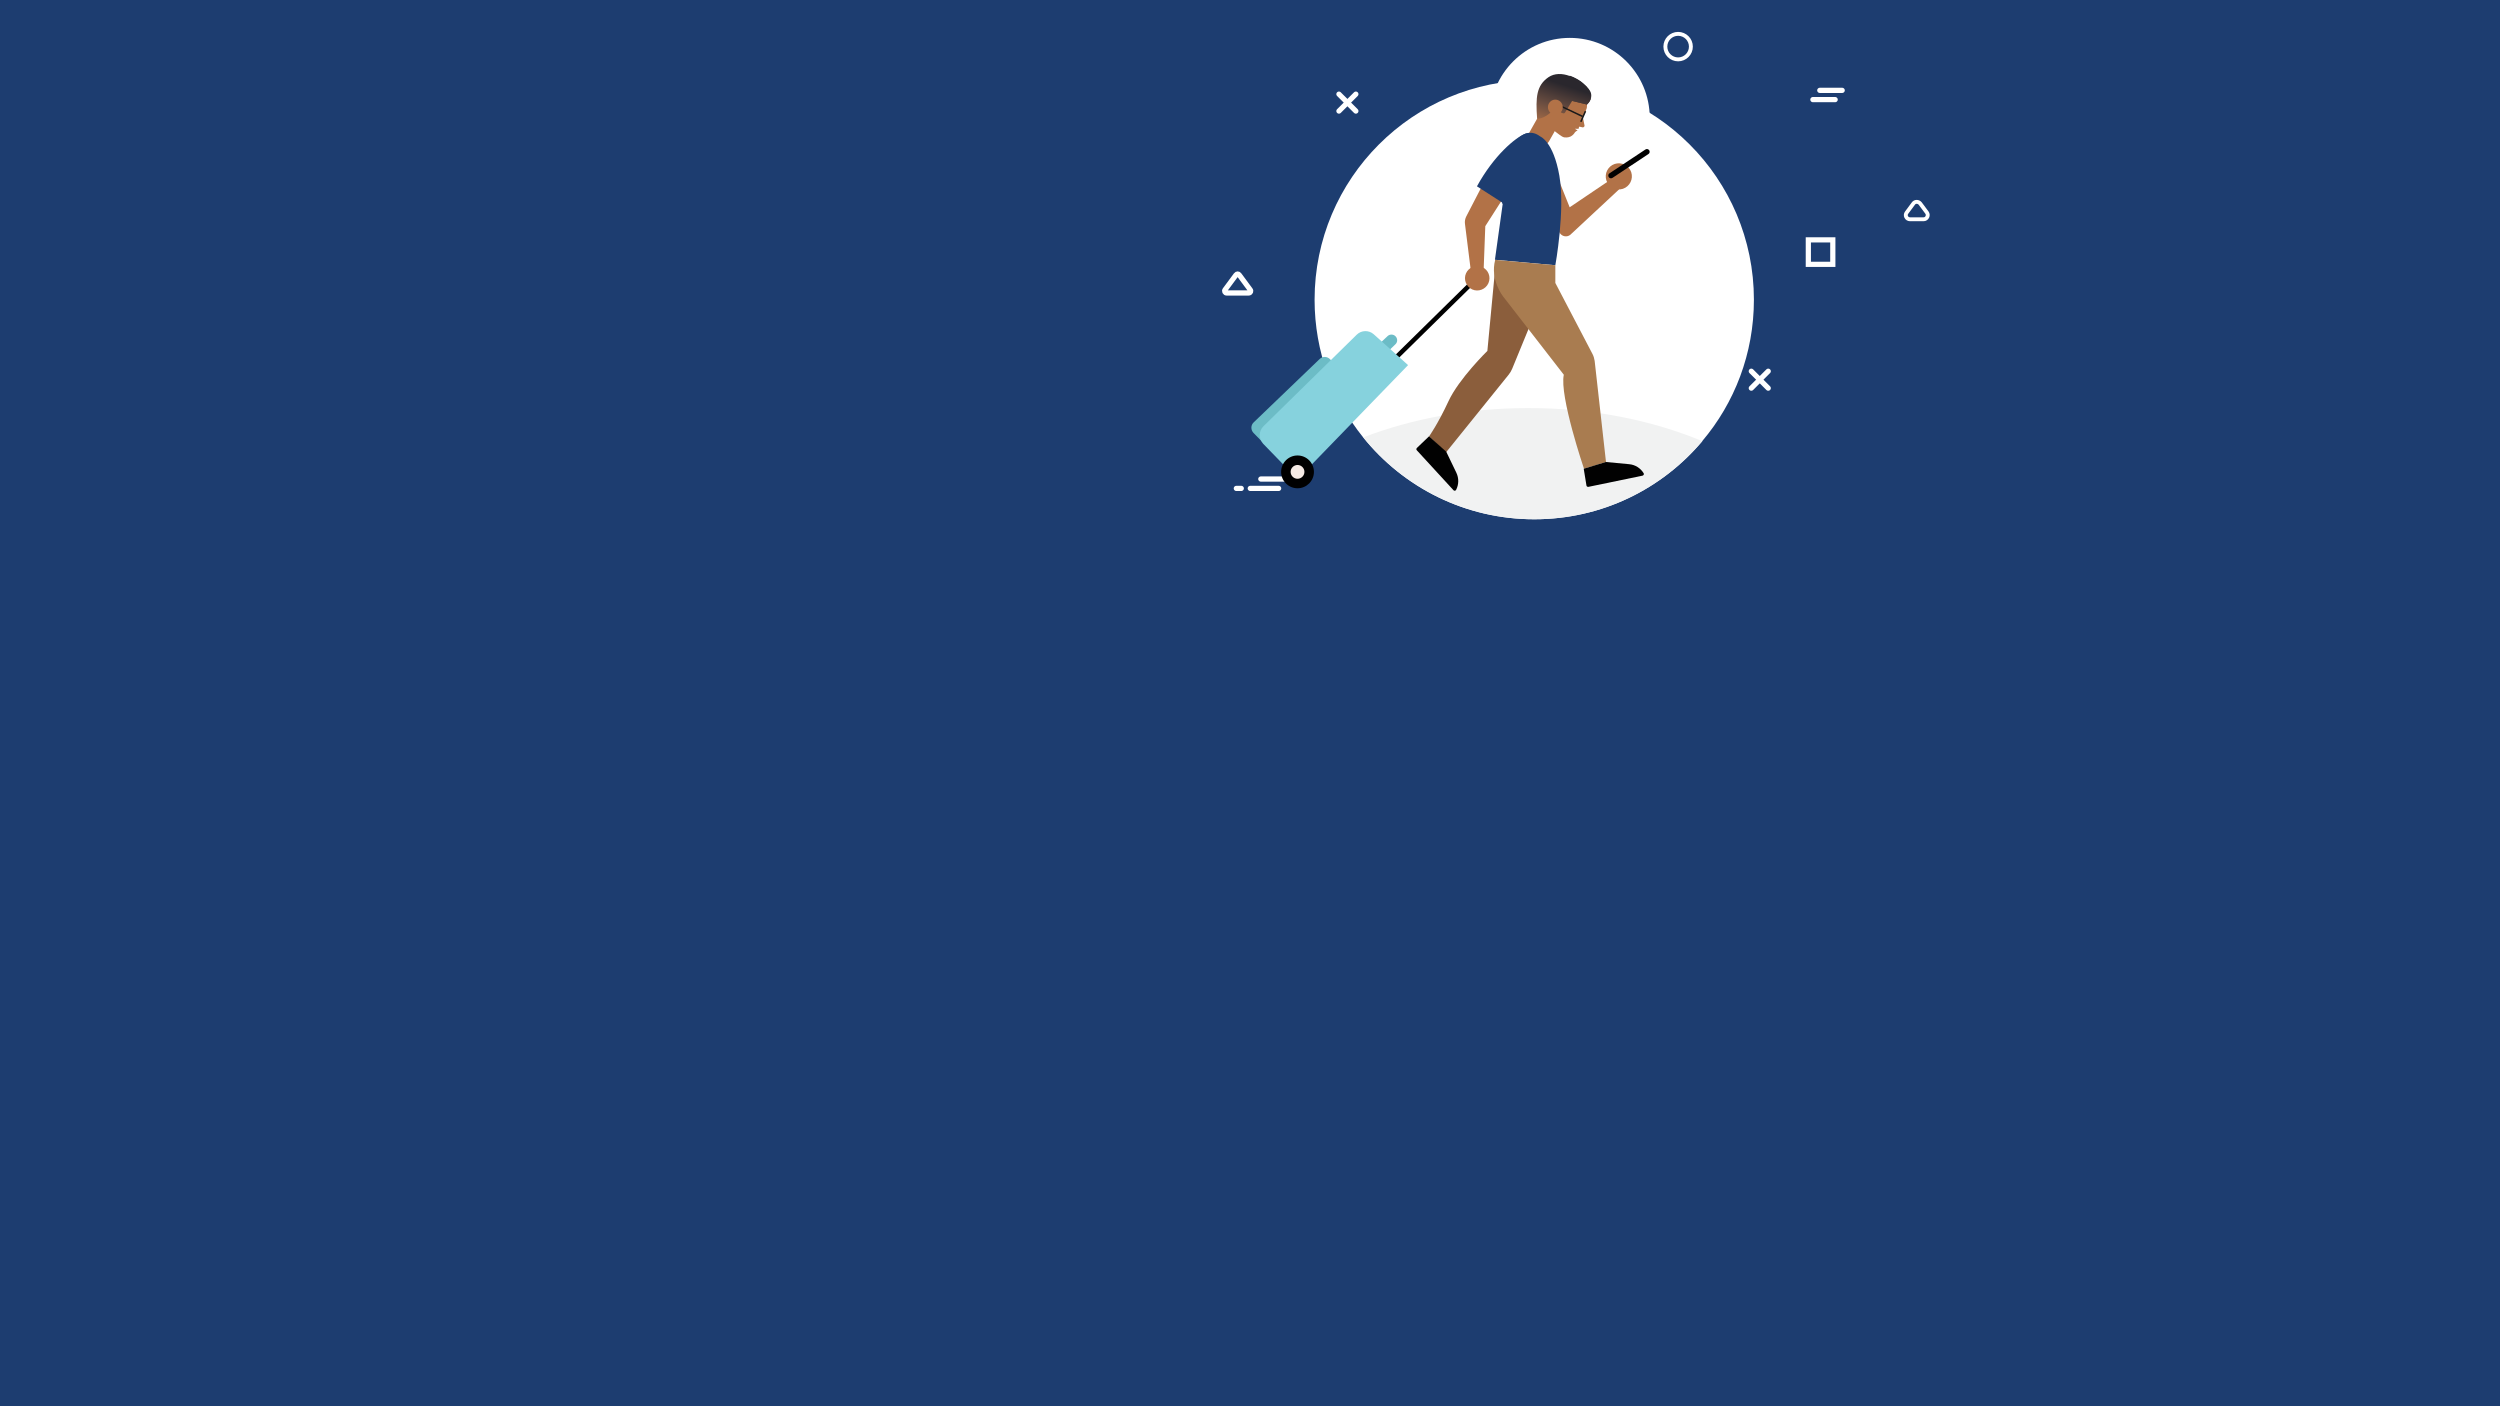 <?xml version="1.0" encoding="utf-8"?>
<!-- Generator: Adobe Illustrator 24.0.0, SVG Export Plug-In . SVG Version: 6.00 Build 0)  -->
<svg version="1.1" xmlns="http://www.w3.org/2000/svg" xmlns:xlink="http://www.w3.org/1999/xlink" x="0px" y="0px"
	 viewBox="0 0 1920 1080" style="enable-background:new 0 0 1920 1080;" xml:space="preserve">
<style type="text/css">
	.st0{fill:#1D3D70;}
	.st1{display:none;}
	.st2{display:inline;}
	.st3{fill:none;stroke:#FFFFFF;stroke-miterlimit:10;}
	.st4{fill:none;stroke:#FFFFFF;stroke-width:0.75;stroke-miterlimit:10;}
	.st5{display:inline;fill:none;stroke:#FFFFFF;stroke-miterlimit:10;}
	.st6{display:inline;fill:#FFFFFF;}
	.st7{display:inline;fill:#F1F2F2;}
	.st8{fill:none;stroke:#FFFFFF;stroke-width:4;stroke-linecap:round;stroke-miterlimit:10;}
	.st9{fill:none;stroke:#FFFFFF;stroke-width:3;stroke-linecap:round;stroke-miterlimit:10;}
	.st10{fill:none;stroke:#FFFFFF;stroke-width:5;stroke-linecap:round;stroke-miterlimit:10;}
	.st11{display:inline;fill:none;stroke:#FFFFFF;stroke-width:3;stroke-linecap:round;stroke-miterlimit:10;}
	.st12{display:inline;fill:#8B5E3C;}
	.st13{display:inline;fill:#B27247;}
	.st14{display:inline;fill:#010101;}
	.st15{display:inline;fill:url(#SVGID_3_);}
	.st16{fill:#191919;}
	.st17{display:inline;fill:#1D3D70;}
	.st18{display:inline;fill:#A97C50;}
	.st19{display:inline;fill:url(#SVGID_4_);}
	.st20{display:inline;fill:#6CBCC6;}
	.st21{display:inline;fill:#EE9865;}
	.st22{display:inline;fill:#86D2DD;}
	.st23{display:inline;fill:#F6EBE5;}
	.st24{fill:#FFFFFF;}
	.st25{fill:#F1F2F2;}
	.st26{fill:#8B5E3C;}
	.st27{fill:#B27247;}
	.st28{fill:#010101;}
	.st29{fill:url(#SVGID_7_);}
	.st30{fill:#A97C50;}
	.st31{fill:url(#SVGID_8_);}
	.st32{fill:#6CBCC6;}
	.st33{fill:#EE9865;}
	.st34{fill:#86D2DD;}
	.st35{fill:#F6EBE5;}
</style>
<g id="Layer_2">
	<rect class="st0" width="1920" height="1080"/>
</g>
<g id="Layer_1" class="st1">
	<g class="st2">
		<path class="st3" d="M1511.6,448.5c-1.2,2.9-3.1,4.9-6.5,5.5c-11.1,2-22.2,4.1-33.2,6.2c-4.7,0.9-9.4,2.1-14.2,2.2
			c-9.3,0.2-18.5,0.3-27.8,0.4c-9.6,0.1-19.3-0.4-28.9,1.4c-1.9,0.4-2.9-0.2-2.8-2.4c0.1-2.4,0-4.8,0.1-7.2c0-5.2-1.5-9.9-4.2-14.2
			c-10.2-16.1-33.9-15.9-43.8,0.4c-3.6,5.8-4.6,12.2-4.3,18.9c0.2,5,0.1,5-4.9,5c-58.6,0-117.2,0-175.8,0.1
			c-12.7,0-25.5-1.1-38.1,1.7c-1.6,0.4-2.3-0.4-2.3-2c0.1-2.1,0-4.2,0-6.3c0-1.6,0.1-3.2,0-4.9c-0.3-7.9-3.6-14.4-9.7-19.2
			c-15.3-12.1-37.7-4.1-41.9,15c-1.1,5-0.8,10.2-0.9,15.2c0,1.9-0.5,2.7-2.6,2.3c-9.6-1.8-19.3-1.1-28.9-1.3
			c-7-0.2-13.9-0.2-20.9-0.2v-18.9h-36c-0.2-3.1-0.4-6.3-0.5-9.4c-0.4-12.1,0.6-24.1,1.7-36.1c1.5-16.3,4.7-32.2,11.5-47.2
			c0.5-1.1,0.4-1.6-0.9-1.6c-4.7,0-9.4-0.1-14.1,1c-2.3,0.6-4,1.7-5.5,3.5c-1.3,1.5,0.5,2.3,0.4,3.5c-0.3,4.8-0.7,9.6-1.7,14.2
			c-0.4,1.6-1.5,2.1-3,1.8c-1.9-0.4-3.2-1.5-3.2-3.7c0.1-3.6,0.2-7.3,0.5-10.9c0.1-1.7-0.2-3.5,0.5-5.2c2.2-5.7,6.2-9.2,12-11
			c5-1.5,10.1-2.1,15.3-1.9c2.4,0.1,4.3-0.1,4.7-3c0.1-0.7,0.7-1.3,1.1-2c3.8-5.6,9.9-8.8,14.7-13.3c0.9-0.9,2.2-1.5,3.3-2.1
			c7.5-3.8,15.5-5.8,23.6-7.4c13.7-2.5,27.6-3.4,41.5-3.3c18.2,0.2,36.5,0.3,54.7,0.4c14.4,0.1,28.8,0,43.1,0.1
			c5.9,0,10.8,2,13.5,7.6c0.9,1.9,2.4,1.7,3.9,1.7c46.6,0,93.2-0.1,139.8-0.1c37.9,0,75.9,0,113.9-0.1c6.4,0,12.8,0,18.9-2.6
			c3.5-1.5,7.2-1.8,10.9-1.4c7.3,0.6,13.2,3.7,16.9,10.2c0.4,0.7,1.2,1.6,0.6,2.3c-1.2,1.5-0.2,2.6,0.5,3.8
			c1.9,3.4,3.4,6.9,4.4,10.7c2.4,9.5,3,19.2,3.8,28.9c1.5,18.1,2.1,36.2,2,54.4c0,1.9,0.2,3.9,0.2,5.8
			C1513.3,439,1513.5,443.8,1511.6,448.5z"/>
		<path class="st3" d="M1506,410.4c-1.5-0.1-2.9,0-4.4,0c-1.3,0-2.3-0.4-2.9-1.1c-0.6-0.6-0.9-1.4-1-2.8c-0.1-1.4-0.2-3.7,0.7-6.6
			c-0.4,0-0.7-0.1-1.1-0.1c0-2,0-4.1,0-6.2v-0.7c0-0.3,0-0.5,0-0.7c0.1-1,0.7-1.4,2-1.4c2.1,0.1,4.2,0.1,6.2,0
			c1.6-0.1,2.3,0.6,2.3,2.1c0.1,5.1,0.2,10.2,0.3,15.3C1508.2,409.8,1507.7,410.5,1506,410.4z"/>
		<path class="st3" d="M1372.1,431.7c-12.8,0.1-23.1,10.5-23.1,23.3c0,12.7,10.7,23.2,23.3,23.2c12.9-0.1,23.2-10.6,23.1-23.5
			C1395.4,441.9,1385,431.6,1372.1,431.7z M1384.5,456.6c0,0.3-0.1,0.6-0.1,0.8c-1.1,5.4-5.7,9.6-11.9,9.8c-3.5,0.1-6.8-1.5-9-4.2
			c0,0-0.1,0-0.1-0.1c-1.9-2.2-3.1-5-3.1-8c0-0.2,0-0.4,0-0.7c0-0.2,0-0.4,0.1-0.7c0,0,0,0,0-0.1c0.6-6.2,5.8-10.9,12.1-11
			c6.1,0,11.4,4.9,12.1,11c0,0.1,0,0.1,0,0.2c0,0.3,0.1,0.6,0.1,0.8c0,0,0,0.1,0,0.1c0,0,0,0,0,0c0,0,0,0,0,0c0,0,0,0,0,0
			c0,0.4,0,0.9-0.1,1.4C1384.5,456.3,1384.5,456.4,1384.5,456.6z"/>
		<path class="st3" d="M1098.9,432.1c-13.1,0.1-22.9,10-22.9,22.7c0,13.3,10.3,22.8,23,23c12.4,0,22.8-10.4,22.9-22.7
			C1121.8,442.5,1111.5,432,1098.9,432.1z M1098.6,467c-4.8,0.1-9.2-2.9-11-7.3c-0.1-0.2-0.2-0.5-0.3-0.7c0,0,0,0,0,0
			c-0.4-1.2-0.6-2.6-0.5-4c0-2.2,0.5-4.2,1.5-6c0.1-0.2,0.3-0.5,0.4-0.7c0.2-0.3,0.4-0.6,0.7-0.9c0,0,0.1-0.1,0.1-0.1
			c0.3-0.3,0.6-0.7,0.9-0.9c2.1-2.1,5.1-3.5,8.4-3.4c6.5,0,12,5.4,12,12C1110.6,462.2,1105.1,466.9,1098.6,467z"/>
		<g>
			<path class="st3" d="M1098.5,443c-6.5,0-11.8,5.3-11.9,12.1c-0.1,6.4,5.5,11.9,12.1,11.8c6.4-0.1,11.8-5.5,11.8-11.8
				C1110.6,448.7,1104.8,443,1098.5,443z"/>
		</g>
		<path class="st3" d="M1006.2,334.5h10.1l-2,70.1c-0.2,6.1-2.3,11.9-6,16.7l-2.3,2.9c-5.4,7-13.7,11-22.5,11l0,0"/>
		<path class="st3" d="M1487.8,379.2h-347.2c-27.4,0-54.4,6.5-78.9,19l-39.2,20l7.1-66.9c1.3-12.3,11.7-21.6,24-21.6h436.8l3.9,26.1
			L1487.8,379.2z"/>
		<line class="st3" x1="1027.3" y1="373.6" x2="1020.8" y2="436.6"/>
		<line class="st3" x1="1070.7" y1="327.7" x2="1062.3" y2="465.1"/>
		<path class="st3" d="M1020,446.3v19.1h-28.3c-6.9,0-12.6-5.6-12.6-12.6v-2.4c0-2.3,1.9-4.1,4.1-4.1H1020z"/>
		<line class="st3" x1="1435.2" y1="422" x2="1478" y2="422"/>
		<line class="st3" x1="1435.2" y1="427.2" x2="1478" y2="427.2"/>
		<line class="st3" x1="1435.2" y1="432.3" x2="1478" y2="432.3"/>
		<line class="st3" x1="1435.2" y1="437.5" x2="1478" y2="437.5"/>
		<line class="st3" x1="1435.2" y1="442.6" x2="1478" y2="442.6"/>
		<rect x="1143.6" y="412.8" class="st3" width="64" height="45.1"/>
		<rect x="1207.6" y="412.8" class="st3" width="64" height="45.1"/>
		<rect x="1271.6" y="412.8" class="st3" width="64" height="45.1"/>
		<line class="st4" x1="1164.3" y1="329.8" x2="1164.3" y2="379.2"/>
		<line class="st4" x1="1221.9" y1="329.8" x2="1221.9" y2="379.2"/>
		<line class="st4" x1="1279.6" y1="329.8" x2="1279.6" y2="379.2"/>
		<line class="st4" x1="1337.3" y1="329.8" x2="1337.3" y2="379.2"/>
		<line class="st4" x1="1394.9" y1="329.8" x2="1394.9" y2="379.2"/>
		<line class="st4" x1="1452.6" y1="329.8" x2="1452.6" y2="379.2"/>
	</g>
	<line class="st5" x1="1920" y1="431.7" x2="1513" y2="431.7"/>
	<line class="st5" x1="983.5" y1="431.7" x2="0" y2="431.7"/>
	<ellipse class="st5" cx="842.2" cy="324.6" rx="26.7" ry="38.5"/>
	<polyline class="st5" points="853,325.1 842.2,339.6 830.7,329.3 	"/>
	<line class="st5" x1="842.2" y1="339.2" x2="842.2" y2="431.7"/>
	<path class="st5" d="M1246.7,242.6h-51.8c-11.9,0-12.6-17.9-0.7-18.5c0.3,0,0.6,0,0.9,0c1.4,0,2.8,0.2,4.2,0.5
		c4.6-7.3,12.5-12.1,21.5-12.1c7.3,0,13.8,3.1,18.5,8.2c2.2-0.8,4.7-1.2,7.2-1.2c0.3,0,0.7,0,1,0
		C1262.4,220.1,1261.6,242.6,1246.7,242.6z"/>
	<path class="st5" d="M1513.6,202.2h-51.8c-11.9,0-12.6-17.9-0.7-18.5c0.3,0,0.6,0,0.9,0c1.4,0,2.8,0.2,4.2,0.5
		c4.6-7.3,12.5-12.1,21.5-12.1c7.3,0,13.8,3.1,18.5,8.2c2.2-0.8,4.7-1.2,7.2-1.2c0.3,0,0.7,0,1,0
		C1529.4,179.8,1528.6,202.2,1513.6,202.2z"/>
	<g class="st2">
		<path class="st3" d="M484.6,20.4l-2.1,20h4.4L484.6,20.4C484.6,20.4,484.6,20.4,484.6,20.4z"/>
		<path class="st3" d="M484.7,42.7c-6.8,0-14.1,7.3-14.1,16.3c0,9,5.6,16.3,14.1,16.3c8.9,0,14.1-7.3,14.1-16.3
			C498.8,50,492,42.7,484.7,42.7z"/>
		<path class="st3" d="M483.8,61.1c-0.6,0-1.2-0.1-1.8-0.2l-7.5-1.3l1.9-2.9l6.9,0.6c0.2,0,0.4,0,0.6,0V61.1z"/>
		<path class="st3" d="M487.3,61c-0.5,0.1-1.1,0.1-1.6,0.2l0.2-3.7c0.1,0,0.2,0,0.3,0l6.5-0.6l1.7,3.1L487.3,61z"/>
		<line class="st3" x1="483.8" y1="61.1" x2="483.8" y2="61.1"/>
		<line class="st3" x1="485.7" y1="61.1" x2="485.7" y2="61.1"/>
		<path class="st3" d="M560.7,60.9l-37.4,4.5c1.2,1.3,2,3,2,4.9c0,3.8-3.1,7-6.9,7c-3.8,0-6.9-3.1-6.9-7c0-1.3,0.4-2.5,1-3.6
			l-12,1.4c1.3-2.6,2-5.7,2-9.1h58.3V60.9z"/>
		<path class="st3" d="M469.3,68.1c-1.3-2.6-2.1-5.7-2.1-9.2h-58.3v2l36.8,4.4c-1.3,1.3-2,3-2,4.9c0,3.8,3.1,7,7,7
			c3.8,0,6.9-3.1,6.9-7c0-1.3-0.4-2.6-1-3.6L469.3,68.1z M450.7,73.9c-2,0-3.6-1.6-3.6-3.6c0-2,1.6-3.6,3.6-3.6c2,0,3.6,1.6,3.6,3.6
			C454.3,72.2,452.7,73.9,450.7,73.9z"/>
		<path class="st3" d="M514.2,49.3V50l-12.9,1.5c-0.2-0.8-0.5-1.5-0.8-2.3H514.2z"/>
		<path class="st3" d="M468.7,49.3c-0.3,0.7-0.6,1.5-0.8,2.3l-13-1.6v-0.7H468.7z"/>
		<circle class="st3" cx="518.3" cy="70.2" r="3.6"/>
		<path class="st3" d="M454.3,70.2c0,2-1.6,3.6-3.6,3.6c-2,0-3.6-1.6-3.6-3.6c0-2,1.6-3.6,3.6-3.6C452.7,66.6,454.3,68.2,454.3,70.2
			z"/>
		<path class="st3" d="M454.3,70.2c0,2-1.6,3.6-3.6,3.6c-2,0-3.6-1.6-3.6-3.6c0-2,1.6-3.6,3.6-3.6C452.7,66.6,454.3,68.2,454.3,70.2
			z"/>
	</g>
	<path class="st5" d="M1888.2,431.7c-40.4-9.6-102.9-26.1-177.4-53.3c-127.2-46.4-166.7-79.2-246.5-89.9
		c-49.1-6.6-122.7-6-218.1,33.6"/>
	<path class="st5" d="M985.2,400.8c-20.9,2.7-49.3,4.3-82.3,0c-26.7-3.5-40.8-8.9-82.6-18.9c0,0-26.6-6.4-82.9-17.3
		c-101.8-19.7-192.7,32.8-326.3,25c-119.5-6.9-131.5-53.8-240.4-46C96.8,349,37.9,375.3,0,396.5"/>
</g>
<g id="Layer_4" class="st1">
	<path class="st6" d="M1354.8,249.5c0,39-14,74.7-37.4,102.4c-29.1,34.6-72.8,56.6-121.5,56.6c-50,0-94.7-23.1-123.8-59.3
		c-22-27.2-35.1-61.9-35.1-99.6c0-87.8,71.1-158.9,158.9-158.9C1283.6,90.6,1354.8,161.7,1354.8,249.5z"/>
	<path class="st7" d="M1317.4,351.8c-29.1,34.6-72.8,56.6-121.5,56.6c-50,0-94.7-23.1-123.8-59.3c35.1-13.5,75.8-21.2,119.3-21.2
		C1237.6,327.9,1280.8,336.6,1317.4,351.8z"/>
	<circle class="st6" cx="1221.4" cy="117.9" r="57.8"/>
</g>
<g id="Layer_5" class="st1">
	<g class="st2">
		<line class="st8" x1="1002.4" y1="380.9" x2="1026" y2="380.9"/>
		<line class="st8" x1="995" y1="389.8" x2="1018.6" y2="389.8"/>
	</g>
	<g class="st2">
		<line class="st9" x1="1389.3" y1="135.5" x2="1403" y2="135.5"/>
		<line class="st9" x1="1385.1" y1="140.4" x2="1398.8" y2="140.4"/>
	</g>
	<g class="st2">
		<line class="st10" x1="1030.2" y1="258.8" x2="1048.1" y2="258.8"/>
		<line class="st10" x1="1024.6" y1="267.8" x2="1042.5" y2="267.8"/>
	</g>
	<g class="st2">
		<line class="st9" x1="1033" y1="134.3" x2="1045.3" y2="146.6"/>
		<line class="st9" x1="1045.3" y1="134.3" x2="1033" y2="146.6"/>
	</g>
	<g class="st2">
		<line class="st9" x1="1361.6" y1="302" x2="1371.5" y2="311.9"/>
		<line class="st9" x1="1371.5" y1="302" x2="1361.6" y2="311.9"/>
	</g>
	<g class="st2">
		<line class="st9" x1="1298.7" y1="103.3" x2="1308.6" y2="113.2"/>
		<line class="st9" x1="1308.6" y1="103.3" x2="1298.7" y2="113.2"/>
	</g>
	<rect x="1394" y="211.6" class="st11" width="12.4" height="12.4"/>
	<rect x="965.8" y="300.8" class="st11" width="12.4" height="12.4"/>
	
		<rect x="1125.6" y="69.4" transform="matrix(0.707 -0.707 0.707 0.707 278.019 822.436)" class="st11" width="12.4" height="12.4"/>
	<circle class="st11" cx="1299.9" cy="66.4" r="9.3"/>
	<path class="st11" d="M970.7,185.1l-7.7,10.4c-0.8,1,0,2.5,1.3,2.5h15.5c1.3,0,2-1.5,1.3-2.5l-7.7-10.4
		C972.7,184.3,971.4,184.3,970.7,185.1z"/>
	<path class="st11" d="M1339.6,363.1l-7.3,9.9c-0.9,1.2,0,2.8,1.4,2.8h14.7c1.5,0,2.3-1.7,1.4-2.8l-7.3-9.9
		C1341.7,362.2,1340.3,362.2,1339.6,363.1z"/>
</g>
<g id="Layer_3" class="st1">
	<path class="st12" d="M1172,218.6l-5.7,60.1c0,0-21.9,21.4-29.9,38.6c-8,17.2-14.9,26.9-14.9,26.9l12.9,12.4l48.2-59.8
		c1.1-1.4,2-2.9,2.7-4.5l19.6-47.9L1172,218.6z"/>
	<path class="st13" d="M1276.6,141.8c1.7,5.2-1.1,10.9-6.3,12.6c-5.2,1.7-10.9-1.1-12.6-6.3c-1.7-5.2,1.1-10.9,6.3-12.6
		C1269.2,133.7,1274.8,136.6,1276.6,141.8z"/>
	<path class="st14" d="M1290.3,125L1290.3,125c0.6,1,0.4,2.3-0.6,2.9l-27.6,18.3c-1,0.6-2.3,0.4-2.9-0.6l0,0c-0.6-1-0.4-2.3,0.6-2.9
		l27.6-18.3C1288.3,123.7,1289.6,124,1290.3,125z"/>
	<path class="st13" d="M1215,132.7l14.4,35.9l30.7-20.8l7.2,7l-37.5,35c-2.5,1.9-6,1.3-7.8-1.2l-17.7-25.1L1215,132.7z"/>
	<path class="st13" d="M1204.3,120.4l-1.2-0.7c-4-2.3-9.5,0.2-7.3-3.8l19.2-34l14.4,8.1l-15.7,27.8
		C1211.8,121.1,1207.6,122.3,1204.3,120.4z"/>
	<path class="st13" d="M1241.3,95.6c-3.8,9.2-14.3,13.5-23.5,9.7c-9.2-3.8-13.5-14.3-9.7-23.5c4.6-11,13.3-13.9,23.5-9.7
		C1240.8,75.9,1245.1,86.4,1241.3,95.6z"/>
	<path class="st13" d="M1225.2,115c-1.2-0.2-2.2-0.9-4-2.2c-2.6-1.9-3.9-2.8-4.6-4.2c-0.4-0.8-1.1-2.5-0.5-5.2l6.6-15.9l18.7,7.8
		c-2.1,3.6-3.8,7.6-5,12.1c-0.1,0.3-0.2,0.6-0.2,1c-0.9,0-1.9,0-2.8,0c0.7,0.4,1.4,0.9,2.1,1.3c-0.2,0.1-0.5,0.2-0.8,0.4
		c-1.2,0.7-1.7,1.7-1.9,2c0,0-1,1.4-2.8,2.3C1227.7,115.5,1225.6,115.1,1225.2,115z"/>
	<path class="st13" d="M1239.3,99.1l1.4,6.8c0.2,1.1-1,1.9-2,1.4l-4.5-1L1239.3,99.1z"/>
	<g class="st2">
		<defs>
			<path id="SVGID_1_" d="M1241.3,95.6c-3.8,9.2-14.3,13.5-23.5,9.7c-9.2-3.8-13.5-14.3-9.7-23.5c4.6-11,13.3-13.9,23.5-9.7
				C1240.8,75.9,1245.1,86.4,1241.3,95.6z"/>
		</defs>
		<use xlink:href="#SVGID_1_"  style="overflow:visible;fill:#B27247;"/>
		<clipPath id="SVGID_2_">
			<use xlink:href="#SVGID_1_"  style="overflow:visible;"/>
		</clipPath>
	</g>
	<linearGradient id="SVGID_3_" gradientUnits="userSpaceOnUse" x1="1215.811" y1="111.572" x2="1227.594" y2="75.741">
		<stop  offset="0" style="stop-color:#B27247"/>
		<stop  offset="0.177" style="stop-color:#9C6746"/>
		<stop  offset="0.536" style="stop-color:#684C40"/>
		<stop  offset="1" style="stop-color:#2A272D"/>
	</linearGradient>
	<path class="st15" d="M1245.3,86.1c-0.7,1.8-2,3.1-2.7,3.8c-3.8-0.9-7.6-1.9-11.4-2.8l-5.3,8.7c-0.3,0.7-1,1-1.7,0.8l-1.1-0.4
		c-0.7-0.3-1.2-0.9-1.3-1.6l-0.4-3.9l-5.2,3.8c-6.5,6.8-11.8,6.3-11.8,6.3c-1.2-16.7-0.5-25.5,8.7-31.9c4.7-3.2,10.7-3,16.2-1
		c0.4,0.2,0.9,0.3,1.3,0.5c0.5,0.2,1,0.4,1.5,0.6c1.4,0.7,2.8,1.4,4.1,2.2c0.3,0.2,0.5,0.3,0.7,0.5c0,0,0,0,0.1,0
		c2.3,1.5,4.2,3.2,5.6,4.8c0,0.1,0.1,0.1,0.1,0.2C1245.6,80,1245.8,83.5,1245.3,86.1z"/>
	<g class="st2">
		<g>
			<polygon class="st16" points="1239,99.6 1221.2,91.2 1221.7,90.1 1239.5,98.5 			"/>
		</g>
		<g>
			<polygon class="st16" points="1238.5,103.3 1237.4,102.9 1240.9,94.8 1242,95.2 			"/>
		</g>
	</g>
	<path class="st13" d="M1222.3,87.7c2.3,2.2,2.4,5.8,0.3,8.1c-2.2,2.3-5.8,2.4-8.1,0.3c-2.3-2.2-2.4-5.8-0.3-8.1
		C1216.3,85.6,1219.9,85.5,1222.3,87.7z"/>
	<path class="st17" d="M1206.8,114.4c0,0,10.1,3.8,14.7,30.2c4.6,26.4-3.1,68.6-3.1,68.6l-46.3-4.2l11.9-85.3
		C1183.9,123.6,1193.7,104.4,1206.8,114.4z"/>
	<path class="st18" d="M1218.3,213.1v13.5l28.5,54.3c0.9,1.7,1.4,3.5,1.7,5.4l8.6,77.5l-16.9,5.2c0,0-19-55.9-15.5-72.1l-46.5-60
		c0,0-10.2-12.7-6.1-28.1L1218.3,213.1z"/>
	<path class="st14" d="M1257.1,363.9l17.9,1.7c4.6,0.4,8.7,3,11.1,6.9l0,0c0.5,0.7,0,1.7-0.8,1.9l-41.5,8.6c-0.7,0.1-1.4-0.3-1.5-1
		l-2.1-12.9L1257.1,363.9z"/>
	<path class="st14" d="M1134.7,356l7.8,16.2c2,4.1,1.9,9-0.2,13.1v0c-0.4,0.8-1.4,0.9-2,0.3l-28.2-30.6c-0.5-0.5-0.4-1.3,0.1-1.8
		l9.3-8.9L1134.7,356z"/>
	<linearGradient id="SVGID_4_" gradientUnits="userSpaceOnUse" x1="1224.955" y1="114.58" x2="1236.738" y2="78.748">
		<stop  offset="0" style="stop-color:#B27247"/>
		<stop  offset="0.177" style="stop-color:#9C6746"/>
		<stop  offset="0.536" style="stop-color:#684C40"/>
		<stop  offset="1" style="stop-color:#2A272D"/>
	</linearGradient>
	<path class="st19" d="M1245.9,83.3c0,1-0.3,2-0.6,2.8c-0.7,1.8-2,3.1-2.7,3.8c-3.8-0.9-7.6-1.9-11.4-2.8l-1.9-19.4
		c0.4,0.2,0.9,0.3,1.3,0.5c0.5,0.2,1,0.4,1.5,0.6c1.6,0.7,2.9,1.5,4.1,2.2c0.3,0.2,0.5,0.3,0.7,0.5c0,0,0,0,0.1,0
		c1.2,0.8,2.1,1.6,2.8,2.2c1,0.9,1.9,1.7,2.8,2.6c0,0.1,0.1,0.1,0.1,0.2C1244.6,78.5,1246,80.6,1245.9,83.3z"/>
	<path class="st20" d="M1095.8,273.6l-4.9,4.8l-6.2-6.2l5.2-4.8c1.7-1.6,4.4-1.5,6.1,0.2l0,0C1097.6,269.3,1097.5,272,1095.8,273.6z
		"/>
	<path class="st20" d="M1045.8,285.1l5.6,5.9l-58.2,56.8l-6.1-6.2c-2.2-2.3-2.2-5.9,0.1-8.1l50.5-48.5
		C1039.9,282.7,1043.6,282.8,1045.8,285.1z"/>
	
		<rect x="1085.2" y="252.4" transform="matrix(0.713 -0.701 0.701 0.713 145.03 862.656)" class="st2" width="83.1" height="3.5"/>
	<path class="st21" d="M1155.2,226.3c1.8,1.8,4.7,1.8,6.5,0c1.8-1.8,1.8-4.7,0-6.5c-1.8-1.8-4.7-1.8-6.5,0
		C1153.4,221.5,1153.4,224.4,1155.2,226.3z"/>
	<path class="st22" d="M1105.5,289.6l-26.3-23.7c-3.7-3.3-9.4-3.2-13,0.3l-71.5,70.2c-3.7,3.6-3.8,9.6-0.2,13.3l26.4,27.2
		L1105.5,289.6z"/>
	<path class="st2" d="M1008.2,371.5c0,7,5.6,12.6,12.6,12.6c7,0,12.6-5.6,12.6-12.6c0-7-5.6-12.6-12.6-12.6
		C1013.8,358.9,1008.2,364.5,1008.2,371.5z"/>
	<path class="st23" d="M1015.5,371.5c0,2.9,2.4,5.3,5.3,5.3c2.9,0,5.3-2.4,5.3-5.3s-2.4-5.3-5.3-5.3
		C1017.9,366.2,1015.5,368.5,1015.5,371.5z"/>
	<path class="st13" d="M1167.1,226.8c-2.1,4.7-7.6,6.9-12.4,4.8c-4.7-2.1-6.9-7.6-4.8-12.4c2.1-4.7,7.6-6.9,12.4-4.8
		C1167,216.5,1169.2,222.1,1167.1,226.8z"/>
	<path class="st13" d="M1181.3,157.2l-16.5,25.9l-1.3,34.5l-9.7-0.2l-4.5-35.9c-0.3-2,0.1-4,1-5.8l14.4-27.9L1181.3,157.2z"/>
	<path class="st17" d="M1195.3,112.3c-7.5,2.9-24.1,16.8-37,40.3l23.2,14.9c0,0,20.5-21.2,23-37.4
		C1205.9,121.3,1203.3,109.2,1195.3,112.3z"/>
	<g class="st2">
		<path class="st0" d="M1181.5,168.1c-0.1,0-0.2,0-0.3-0.1l-3.4-2.2c-0.3-0.2-0.4-0.6-0.2-0.9c0.2-0.3,0.6-0.4,0.9-0.2l3,1.9
			c2.5-1.9,18-14.6,21.9-34.1c0.1-0.3,0.4-0.6,0.7-0.5c0.3,0.1,0.6,0.4,0.5,0.7c-4.4,21.6-22.5,35-22.7,35.1
			C1181.7,168,1181.6,168.1,1181.5,168.1z"/>
	</g>
</g>
<g id="Layer_7">
	<path class="st24" d="M1347,230.2c0,41.4-14.9,79.3-39.7,108.6c-30.9,36.7-77.2,60-129,60c-53.1,0-100.5-24.5-131.4-62.9
		c-23.3-28.9-37.3-65.7-37.3-105.7c0-93.1,75.5-168.7,168.7-168.7C1271.5,61.5,1347,137,1347,230.2z"/>
	<path class="st25" d="M1307.4,338.8c-30.9,36.7-77.2,60-129,60c-53.1,0-100.5-24.5-131.4-62.9c37.2-14.3,80.5-22.5,126.6-22.5
		C1222.7,313.3,1268.6,322.7,1307.4,338.8z"/>
	<circle class="st24" cx="1205.6" cy="90.5" r="61.4"/>
</g>
<g id="Layer_6">
	<path class="st26" d="M1148,209.3l-5.7,60.2c0,0-21.9,21.4-29.9,38.7c-8,17.3-14.9,27-14.9,27l12.9,12.4l48.3-59.9
		c1.1-1.4,2-2.9,2.7-4.6l19.7-48L1148,209.3z"/>
	<path class="st27" d="M1252.8,132.3c1.7,5.2-1.1,10.9-6.4,12.7c-5.2,1.7-10.9-1.1-12.7-6.4c-1.7-5.2,1.1-10.9,6.4-12.7
		C1245.4,124.2,1251.1,127.1,1252.8,132.3z"/>
	<path class="st28" d="M1266.6,115.4L1266.6,115.4c0.6,1,0.4,2.3-0.6,2.9l-27.6,18.3c-1,0.6-2.3,0.4-2.9-0.6l0,0
		c-0.6-1-0.4-2.3,0.6-2.9l27.6-18.3C1264.6,114.2,1265.9,114.4,1266.6,115.4z"/>
	<path class="st27" d="M1191.1,123.2l14.4,36l30.8-20.8l7.2,7l-37.6,35c-2.5,1.9-6,1.3-7.8-1.2l-17.7-25.2L1191.1,123.2z"/>
	<path class="st27" d="M1180.4,110.9l-1.2-0.7c-4-2.3-9.6,0.2-7.3-3.8l19.2-34l14.4,8.2l-15.8,27.8
		C1187.9,111.6,1183.7,112.8,1180.4,110.9z"/>
	<path class="st27" d="M1217.5,86c-3.8,9.2-14.3,13.5-23.5,9.7c-9.2-3.8-13.5-14.3-9.7-23.5c4.6-11,13.4-13.9,23.5-9.7
		C1216.9,66.3,1221.3,76.8,1217.5,86z"/>
	<path class="st27" d="M1201.4,105.5c-1.2-0.2-2.2-0.9-4-2.2c-2.6-1.9-3.9-2.8-4.6-4.2c-0.4-0.8-1.1-2.5-0.5-5.2l6.6-15.9l18.7,7.8
		c-2.1,3.6-3.8,7.6-5,12.1c-0.1,0.3-0.2,0.6-0.2,1c-1,0-1.9,0-2.9,0c0.7,0.4,1.4,0.9,2.1,1.3c-0.2,0.1-0.5,0.2-0.8,0.4
		c-1.2,0.7-1.7,1.7-1.9,2c0,0-1,1.4-2.8,2.3C1203.9,105.9,1201.7,105.5,1201.4,105.5z"/>
	<path class="st27" d="M1215.5,89.5l1.4,6.8c0.2,1.1-1,1.9-2,1.4l-4.5-1L1215.5,89.5z"/>
	<g>
		<defs>
			<path id="SVGID_5_" d="M1217.5,86c-3.8,9.2-14.3,13.5-23.5,9.7c-9.2-3.8-13.5-14.3-9.7-23.5c4.6-11,13.4-13.9,23.5-9.7
				C1216.9,66.3,1221.3,76.8,1217.5,86z"/>
		</defs>
		<use xlink:href="#SVGID_5_"  style="overflow:visible;fill:#B27247;"/>
		<clipPath id="SVGID_6_">
			<use xlink:href="#SVGID_5_"  style="overflow:visible;"/>
		</clipPath>
	</g>
	<linearGradient id="SVGID_7_" gradientUnits="userSpaceOnUse" x1="1191.934" y1="102.007" x2="1203.742" y2="66.101">
		<stop  offset="0" style="stop-color:#B27247"/>
		<stop  offset="0.177" style="stop-color:#9C6746"/>
		<stop  offset="0.536" style="stop-color:#684C40"/>
		<stop  offset="1" style="stop-color:#2A272D"/>
	</linearGradient>
	<path class="st29" d="M1221.5,76.5c-0.7,1.8-2,3.1-2.7,3.8c-3.8-0.9-7.6-1.9-11.4-2.8l-5.3,8.7c-0.3,0.7-1,1-1.7,0.8l-1.1-0.4
		c-0.7-0.3-1.2-0.9-1.3-1.6l-0.4-3.9l-5.2,3.8c-6.5,6.8-11.9,6.3-11.9,6.3c-1.2-16.7-0.5-25.5,8.7-31.9c4.7-3.2,10.7-3,16.2-1
		c0.4,0.2,0.9,0.3,1.3,0.5c0.5,0.2,1,0.4,1.5,0.6c1.4,0.7,2.8,1.4,4.1,2.2c0.3,0.2,0.5,0.3,0.7,0.5c0,0,0,0,0.1,0
		c2.3,1.5,4.2,3.2,5.6,4.8c0,0.1,0.1,0.1,0.1,0.2C1221.8,70.3,1222,73.9,1221.5,76.5z"/>
	<g>
		<g>
			<polygon class="st16" points="1215.2,90 1197.4,81.5 1197.9,80.5 1215.7,88.9 			"/>
		</g>
		<g>
			<polygon class="st16" points="1214.6,93.8 1213.5,93.3 1217.1,85.2 1218.2,85.6 			"/>
		</g>
	</g>
	<path class="st27" d="M1198.4,78.1c2.3,2.2,2.4,5.8,0.3,8.1c-2.2,2.3-5.8,2.4-8.1,0.3c-2.3-2.2-2.4-5.8-0.3-8.1
		C1192.4,76,1196.1,75.9,1198.4,78.1z"/>
	<path class="st0" d="M1182.9,104.8c0,0,10.1,3.8,14.7,30.2c4.6,26.5-3.1,68.7-3.1,68.7l-46.4-4.2l11.9-85.5
		C1160,114.1,1169.8,94.9,1182.9,104.8z"/>
	<path class="st30" d="M1194.5,203.7v13.6l28.5,54.5c0.9,1.7,1.4,3.5,1.7,5.4l8.7,77.6l-16.9,5.2c0,0-19-56-15.5-72.2l-46.6-60.1
		c0,0-10.2-12.7-6.1-28.1L1194.5,203.7z"/>
	<path class="st28" d="M1233.3,354.8l17.9,1.7c4.6,0.4,8.7,3,11.1,6.9l0,0c0.5,0.7,0,1.7-0.8,1.9l-41.6,8.6c-0.7,0.1-1.4-0.3-1.5-1
		l-2.1-12.9L1233.3,354.8z"/>
	<path class="st28" d="M1110.7,346.9l7.8,16.2c2,4.2,1.9,9-0.2,13.1v0c-0.4,0.8-1.4,0.9-2,0.3l-28.2-30.7c-0.5-0.5-0.4-1.3,0.1-1.8
		l9.3-8.9L1110.7,346.9z"/>
	<linearGradient id="SVGID_8_" gradientUnits="userSpaceOnUse" x1="1201.098" y1="105.021" x2="1212.906" y2="69.115">
		<stop  offset="0" style="stop-color:#B27247"/>
		<stop  offset="0.177" style="stop-color:#9C6746"/>
		<stop  offset="0.536" style="stop-color:#684C40"/>
		<stop  offset="1" style="stop-color:#2A272D"/>
	</linearGradient>
	<path class="st31" d="M1222.1,73.7c0,1-0.3,2-0.6,2.8c-0.7,1.8-2,3.1-2.7,3.8c-3.8-0.9-7.6-1.9-11.4-2.8l-1.9-19.4
		c0.4,0.2,0.9,0.3,1.3,0.5c0.5,0.2,1,0.4,1.5,0.6c1.6,0.7,2.9,1.5,4.1,2.2c0.3,0.2,0.5,0.3,0.7,0.5c0,0,0,0,0.1,0
		c1.2,0.8,2.1,1.6,2.8,2.2c1,0.9,1.9,1.7,2.8,2.6c0,0.1,0.1,0.1,0.1,0.2C1220.8,68.9,1222.2,71,1222.1,73.7z"/>
	<path class="st32" d="M1071.7,264.4l-5,4.8l-6.2-6.2l5.2-4.9c1.7-1.6,4.5-1.5,6.1,0.2l0,0C1073.5,260.1,1073.4,262.8,1071.7,264.4z
		"/>
	<path class="st32" d="M1021.5,275.9l5.6,5.9l-58.3,56.9l-6.1-6.2c-2.2-2.3-2.2-5.9,0.1-8.1l50.6-48.6
		C1015.7,273.5,1019.3,273.6,1021.5,275.9z"/>
	<rect x="1061.1" y="243.1" transform="matrix(0.713 -0.701 0.701 0.713 144.625 843.132)" width="83.3" height="3.5"/>
	<path class="st33" d="M1131.2,216.9c1.8,1.8,4.7,1.8,6.6,0c1.8-1.8,1.8-4.7,0-6.6c-1.8-1.8-4.7-1.8-6.6,0
		C1129.4,212.2,1129.4,215.1,1131.2,216.9z"/>
	<path class="st34" d="M1081.4,280.4l-26.4-23.7c-3.7-3.3-9.4-3.2-13,0.3l-71.7,70.4c-3.7,3.7-3.8,9.6-0.2,13.4l26.4,27.2
		L1081.4,280.4z"/>
	<g>
		<line class="st8" x1="960.2" y1="375.1" x2="982" y2="375.1"/>
		<line class="st8" x1="949.5" y1="375.1" x2="953.3" y2="375.1"/>
		<line class="st8" x1="968.3" y1="367.9" x2="990" y2="367.9"/>
	</g>
	<path d="M983.9,362.4c0,7,5.7,12.6,12.6,12.6c7,0,12.6-5.7,12.6-12.6c0-7-5.7-12.6-12.6-12.6C989.5,349.8,983.9,355.5,983.9,362.4z
		"/>
	<path class="st35" d="M991.2,362.4c0,2.9,2.4,5.3,5.3,5.3c2.9,0,5.3-2.4,5.3-5.3s-2.4-5.3-5.3-5.3
		C993.6,357.1,991.2,359.5,991.2,362.4z"/>
	<path class="st27" d="M1143.1,217.5c-2.1,4.7-7.7,6.9-12.4,4.8c-4.7-2.1-6.9-7.7-4.8-12.4c2.1-4.7,7.7-6.9,12.4-4.8
		C1143.1,207.2,1145.2,212.7,1143.1,217.5z"/>
	<path class="st27" d="M1157.3,147.7l-16.6,26l-1.3,34.5l-9.8-0.2l-4.5-36c-0.3-2,0.1-4,1-5.8l14.5-28L1157.3,147.7z"/>
	<path class="st0" d="M1171.4,102.7c-7.6,2.9-24.2,16.8-37.1,40.4l23.2,14.9c0,0,20.6-21.3,23.1-37.5
		C1182,111.8,1179.4,99.7,1171.4,102.7z"/>
	<g>
		<path class="st0" d="M1157.5,158.6c-0.1,0-0.2,0-0.3-0.1l-3.4-2.2c-0.3-0.2-0.4-0.6-0.2-0.9c0.2-0.3,0.6-0.4,0.9-0.2l3,1.9
			c2.5-1.9,18-14.7,21.9-34.2c0.1-0.3,0.4-0.6,0.7-0.5c0.3,0.1,0.6,0.4,0.5,0.7c-4.4,21.6-22.6,35.1-22.8,35.2
			C1157.8,158.6,1157.7,158.6,1157.5,158.6z"/>
	</g>
	<line class="st8" x1="1397.6" y1="69.4" x2="1414.8" y2="69.4"/>
	<line class="st8" x1="1392.3" y1="76.5" x2="1409.4" y2="76.5"/>
	<g>
		<line class="st8" x1="1028.3" y1="72.3" x2="1041.3" y2="85.3"/>
		<line class="st8" x1="1041.3" y1="72.3" x2="1028.3" y2="85.3"/>
	</g>
	<g>
		<line class="st8" x1="1345" y1="285.1" x2="1358" y2="298.1"/>
		<line class="st8" x1="1358" y1="285.1" x2="1345" y2="298.1"/>
	</g>
	<rect x="1388.8" y="184.2" class="st8" width="18.8" height="18.8"/>
	<circle class="st9" cx="1288.8" cy="35.8" r="9.8"/>
	<path class="st9" d="M1469.5,156.3l-5.2,7c-1.6,2.1-0.1,5.1,2.6,5.1h10.4c2.6,0,4.1-3,2.6-5.1l-5.2-7
		C1473.3,154.6,1470.7,154.6,1469.5,156.3z"/>
	<path class="st8" d="M949.3,211.1l-8.5,11.5c-0.7,1,0,2.4,1.2,2.4h17c1.3,0,2-1.4,1.2-2.4l-8.5-11.5
		C951.1,210.2,949.9,210.2,949.3,211.1z"/>
</g>
</svg>
